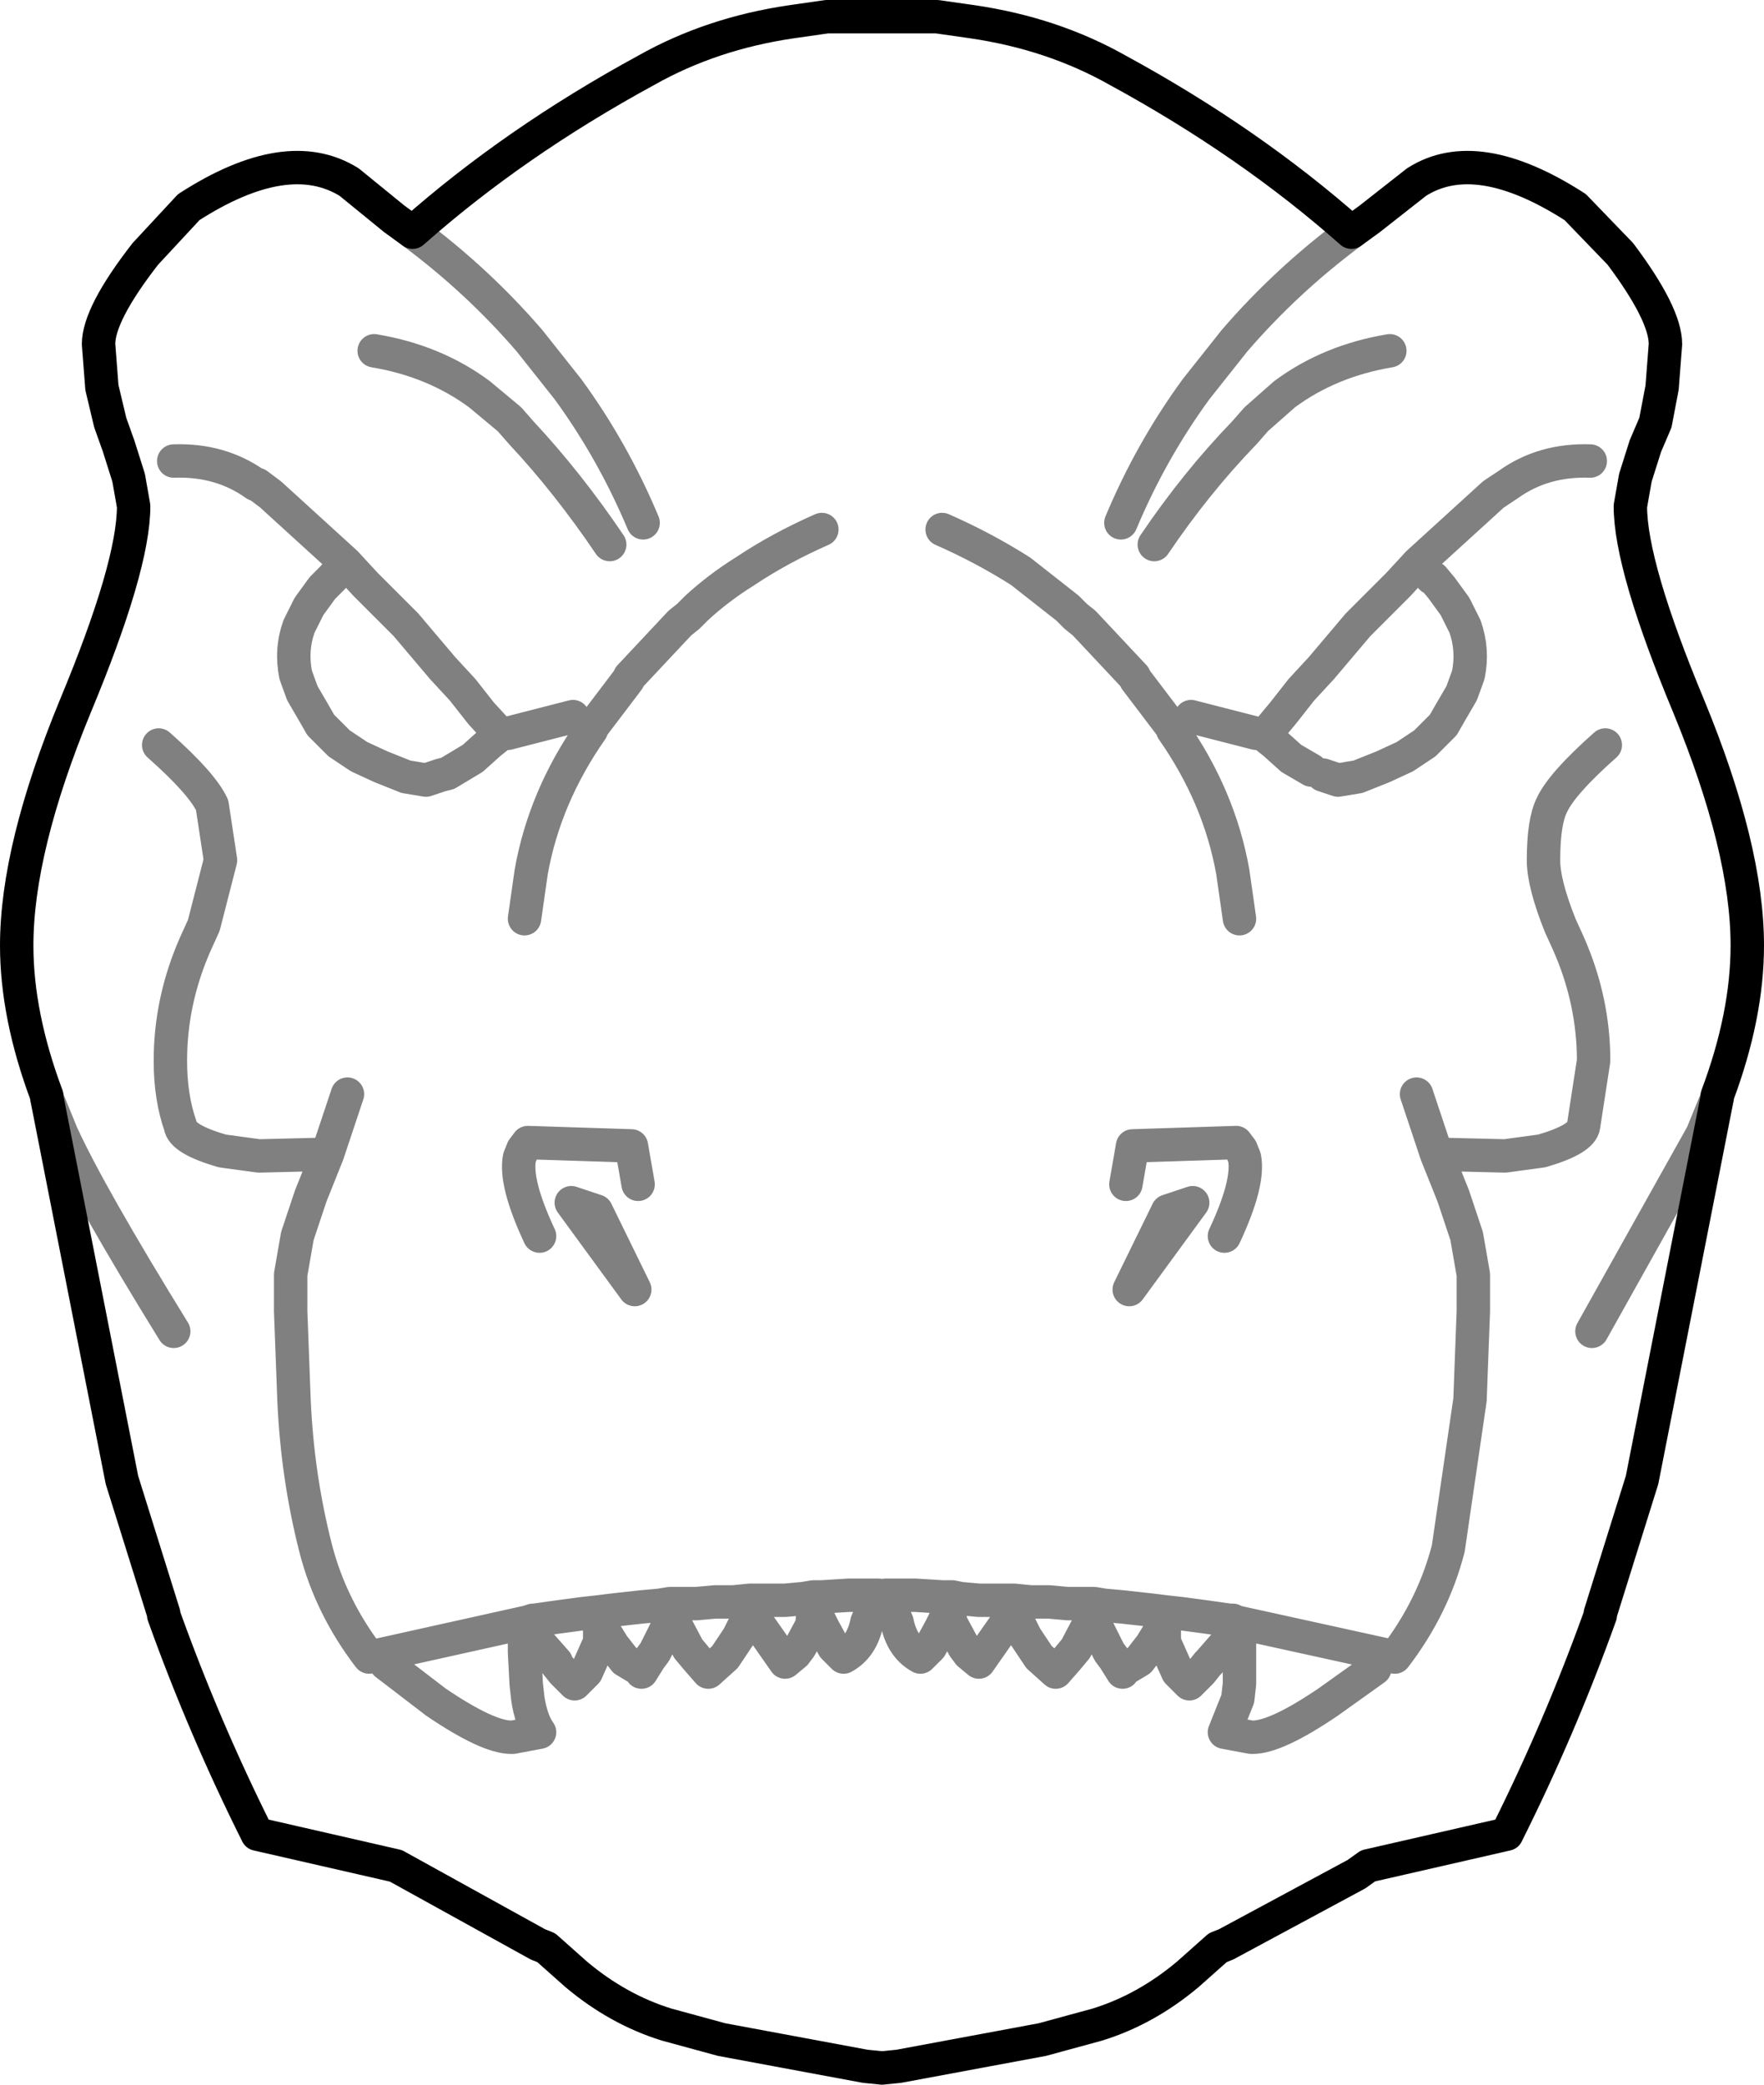 <?xml version="1.0" encoding="UTF-8" standalone="no"?>
<svg xmlns:xlink="http://www.w3.org/1999/xlink" height="62.4px" width="52.8px" xmlns="http://www.w3.org/2000/svg">
  <g transform="matrix(1.0, 0.0, 0.0, 1.0, -373.45, -156.85)">
    <path d="M398.2 157.35 L401.5 157.35 402.55 157.5 Q404.95 157.85 406.9 158.95 410.85 161.1 413.9 163.8 L414.45 163.4 415.85 162.3 Q417.65 161.15 420.6 163.05 L421.95 164.45 Q423.3 166.25 423.3 167.15 L423.2 168.45 423.0 169.5 422.7 170.2 422.4 171.15 422.25 172.0 Q422.25 173.8 424.0 178.0 425.75 182.25 425.75 185.15 425.75 187.25 424.85 189.65 L424.85 189.7 422.6 201.15 421.35 205.15 421.35 205.2 Q420.15 208.55 418.55 211.75 L414.4 212.7 414.05 212.95 410.15 215.05 409.9 215.15 409.0 215.95 Q407.75 217.0 406.3 217.45 L404.65 217.9 400.35 218.7 399.85 218.75 399.35 218.7 395.05 217.9 393.4 217.45 Q391.95 217.0 390.7 215.95 L389.8 215.15 389.55 215.05 385.3 212.7 381.15 211.75 Q379.55 208.55 378.35 205.2 L378.35 205.15 377.1 201.15 374.85 189.7 374.85 189.65 Q373.95 187.25 373.95 185.15 373.95 182.25 375.7 178.0 377.45 173.8 377.45 172.0 L377.3 171.15 377.0 170.2 376.75 169.5 376.5 168.45 376.4 167.15 Q376.4 166.25 377.8 164.45 L379.1 163.05 Q382.05 161.15 383.9 162.3 L385.25 163.4 385.8 163.8 Q388.85 161.1 392.8 158.95 394.75 157.85 397.15 157.5 L398.2 157.35" fill="none" stroke="#000000" stroke-linecap="round" stroke-linejoin="round" stroke-width="1.0"/>
    <path d="M384.65 167.35 Q386.45 167.65 387.8 168.65 L388.7 169.4 389.05 169.8 Q390.45 171.3 391.7 173.15 M385.8 163.8 Q387.75 165.25 389.3 167.05 L390.45 168.5 Q391.8 170.35 392.7 172.5 M383.8 173.7 L384.4 174.35 385.0 174.95 385.6 175.55 386.15 176.2 386.7 176.85 387.3 177.5 387.85 178.2 388.4 178.8 388.4 178.85 388.35 178.9 388.1 179.1 387.6 179.55 386.85 180.0 386.65 180.05 386.2 180.2 385.6 180.1 384.85 179.8 384.2 179.5 383.6 179.1 383.05 178.55 382.85 178.2 382.5 177.6 382.3 177.05 Q382.15 176.3 382.4 175.6 L382.7 175.0 383.1 174.45 383.4 174.15 383.8 173.7 381.55 171.65 381.15 171.35 381.1 171.35 Q380.05 170.6 378.65 170.65 M378.2 179.15 Q379.5 180.3 379.8 180.95 L380.05 182.6 379.55 184.55 379.3 185.1 Q378.55 186.8 378.55 188.6 378.55 189.7 378.85 190.55 378.9 190.95 380.1 191.3 L381.2 191.45 383.25 191.4 383.85 189.6 M374.85 189.7 L375.3 190.8 Q376.15 192.65 378.65 196.7 M383.25 191.4 L382.75 192.65 382.35 193.85 382.15 195.0 382.15 196.1 382.25 198.75 Q382.35 201.05 382.9 203.2 383.35 204.95 384.5 206.45 L384.65 206.4 384.75 206.4 389.25 205.4 389.4 205.35 389.45 205.35 390.15 205.25 390.9 205.15 391.35 205.1 391.75 205.05 392.65 204.95 393.2 204.9 393.5 204.85 393.75 204.85 394.3 204.85 394.85 204.8 395.4 204.8 395.9 204.75 395.95 204.75 396.4 204.75 396.95 204.75 397.5 204.7 397.8 204.65 398.05 204.65 398.85 204.6 399.75 204.6 399.4 205.4 Q399.25 206.15 398.7 206.45 L398.4 206.15 398.1 205.6 397.8 205.0 397.75 205.5 397.4 206.15 397.25 206.35 396.95 206.6 395.9 205.1 395.8 205.35 395.55 205.85 395.25 206.3 395.15 206.45 394.65 206.9 394.3 206.5 394.05 206.2 393.55 205.25 393.35 205.7 393.05 206.3 392.9 206.5 392.65 206.9 392.65 206.85 392.15 206.55 391.8 206.1 391.4 205.45 391.4 206.0 391.0 206.9 390.65 207.25 390.3 206.9 390.1 206.65 390.1 206.6 389.35 205.75 M398.05 172.7 Q396.8 173.25 395.75 173.95 394.95 174.45 394.3 175.05 L394.05 175.3 393.8 175.5 392.3 177.1 392.25 177.2 391.15 178.65 391.15 178.7 Q389.75 180.7 389.35 182.95 L389.15 184.35 M390.6 178.3 L388.65 178.8 M391.3 193.1 L392.45 195.45 390.55 192.85 391.3 193.1 M392.55 192.3 L392.35 191.15 389.25 191.05 389.1 191.25 389.0 191.5 Q388.85 192.25 389.6 193.85 M410.55 184.35 L410.35 182.95 Q409.95 180.7 408.55 178.7 L408.55 178.65 407.45 177.2 407.4 177.1 405.9 175.5 405.65 175.3 405.4 175.05 404.0 173.95 Q402.9 173.25 401.65 172.7 M415.05 167.35 Q413.25 167.65 411.9 168.65 L411.05 169.4 410.7 169.8 Q409.25 171.3 408.0 173.15 M413.9 163.8 Q411.95 165.25 410.4 167.05 L409.25 168.5 Q407.9 170.35 407.0 172.5 M412.7 179.9 L412.1 179.55 411.6 179.1 411.35 178.9 411.3 178.85 411.35 178.8 411.85 178.2 412.4 177.5 413.0 176.85 413.55 176.2 414.1 175.55 414.7 174.95 415.3 174.35 415.9 173.7 418.15 171.65 418.6 171.35 Q419.65 170.6 421.05 170.65 M413.05 180.05 L413.5 180.2 414.1 180.1 414.85 179.8 415.5 179.5 416.1 179.1 416.65 178.55 416.85 178.2 417.2 177.6 417.4 177.05 Q417.55 176.3 417.3 175.6 L417.0 175.0 416.6 174.45 416.35 174.15 416.3 174.15 415.9 173.7 M421.5 179.15 Q420.2 180.3 419.9 180.95 419.65 181.45 419.65 182.6 419.65 183.3 420.15 184.55 L420.4 185.1 Q421.15 186.8 421.15 188.6 L420.85 190.55 Q420.8 190.95 419.6 191.3 L418.5 191.45 416.45 191.4 416.95 192.65 417.35 193.85 417.55 195.0 417.55 196.1 417.45 198.75 416.8 203.2 Q416.35 204.95 415.2 206.45 L415.05 206.4 415.0 206.4 410.45 205.4 410.35 205.35 410.25 205.35 409.55 205.25 408.8 205.15 408.35 205.1 407.95 205.05 407.05 204.95 406.5 204.9 406.2 204.85 405.95 204.85 405.4 204.85 404.85 204.8 404.3 204.8 403.8 204.75 403.75 204.75 403.3 204.75 402.75 204.75 402.2 204.7 401.95 204.65 401.65 204.65 400.85 204.6 399.95 204.6 400.3 205.4 Q400.45 206.15 401.0 206.45 L401.3 206.15 401.6 205.6 401.9 205.0 Q401.85 205.3 401.95 205.5 L402.3 206.15 402.45 206.35 402.75 206.6 403.8 205.1 403.9 205.35 404.15 205.85 404.45 206.3 404.55 206.45 405.05 206.9 405.4 206.5 405.65 206.2 406.15 205.25 406.35 205.7 406.65 206.3 406.8 206.5 407.05 206.9 407.05 206.85 407.55 206.55 407.9 206.1 408.3 205.45 408.3 206.0 408.7 206.9 409.05 207.25 409.4 206.9 409.6 206.65 409.65 206.6 410.35 205.8 410.55 206.0 410.55 206.3 410.55 207.25 410.5 207.7 410.1 208.7 410.9 208.85 410.95 208.85 Q411.65 208.85 413.2 207.8 L414.6 206.8 M409.1 178.3 L411.05 178.8 M408.4 193.1 L407.25 195.45 409.15 192.85 408.4 193.1 M407.15 192.3 L407.35 191.15 410.45 191.05 410.6 191.25 410.7 191.5 Q410.85 192.25 410.1 193.85 M424.85 189.7 L424.4 190.8 421.1 196.7 M416.45 191.4 L415.85 189.6 M389.15 206.0 L389.15 206.3 389.2 207.25 389.25 207.7 Q389.35 208.35 389.6 208.7 L388.8 208.85 388.75 208.85 Q388.05 208.85 386.5 207.8 L385.0 206.65" fill="none" stroke="#000000" stroke-linecap="round" stroke-linejoin="round" stroke-opacity="0.498" stroke-width="1.0"/>
  </g>
</svg>
